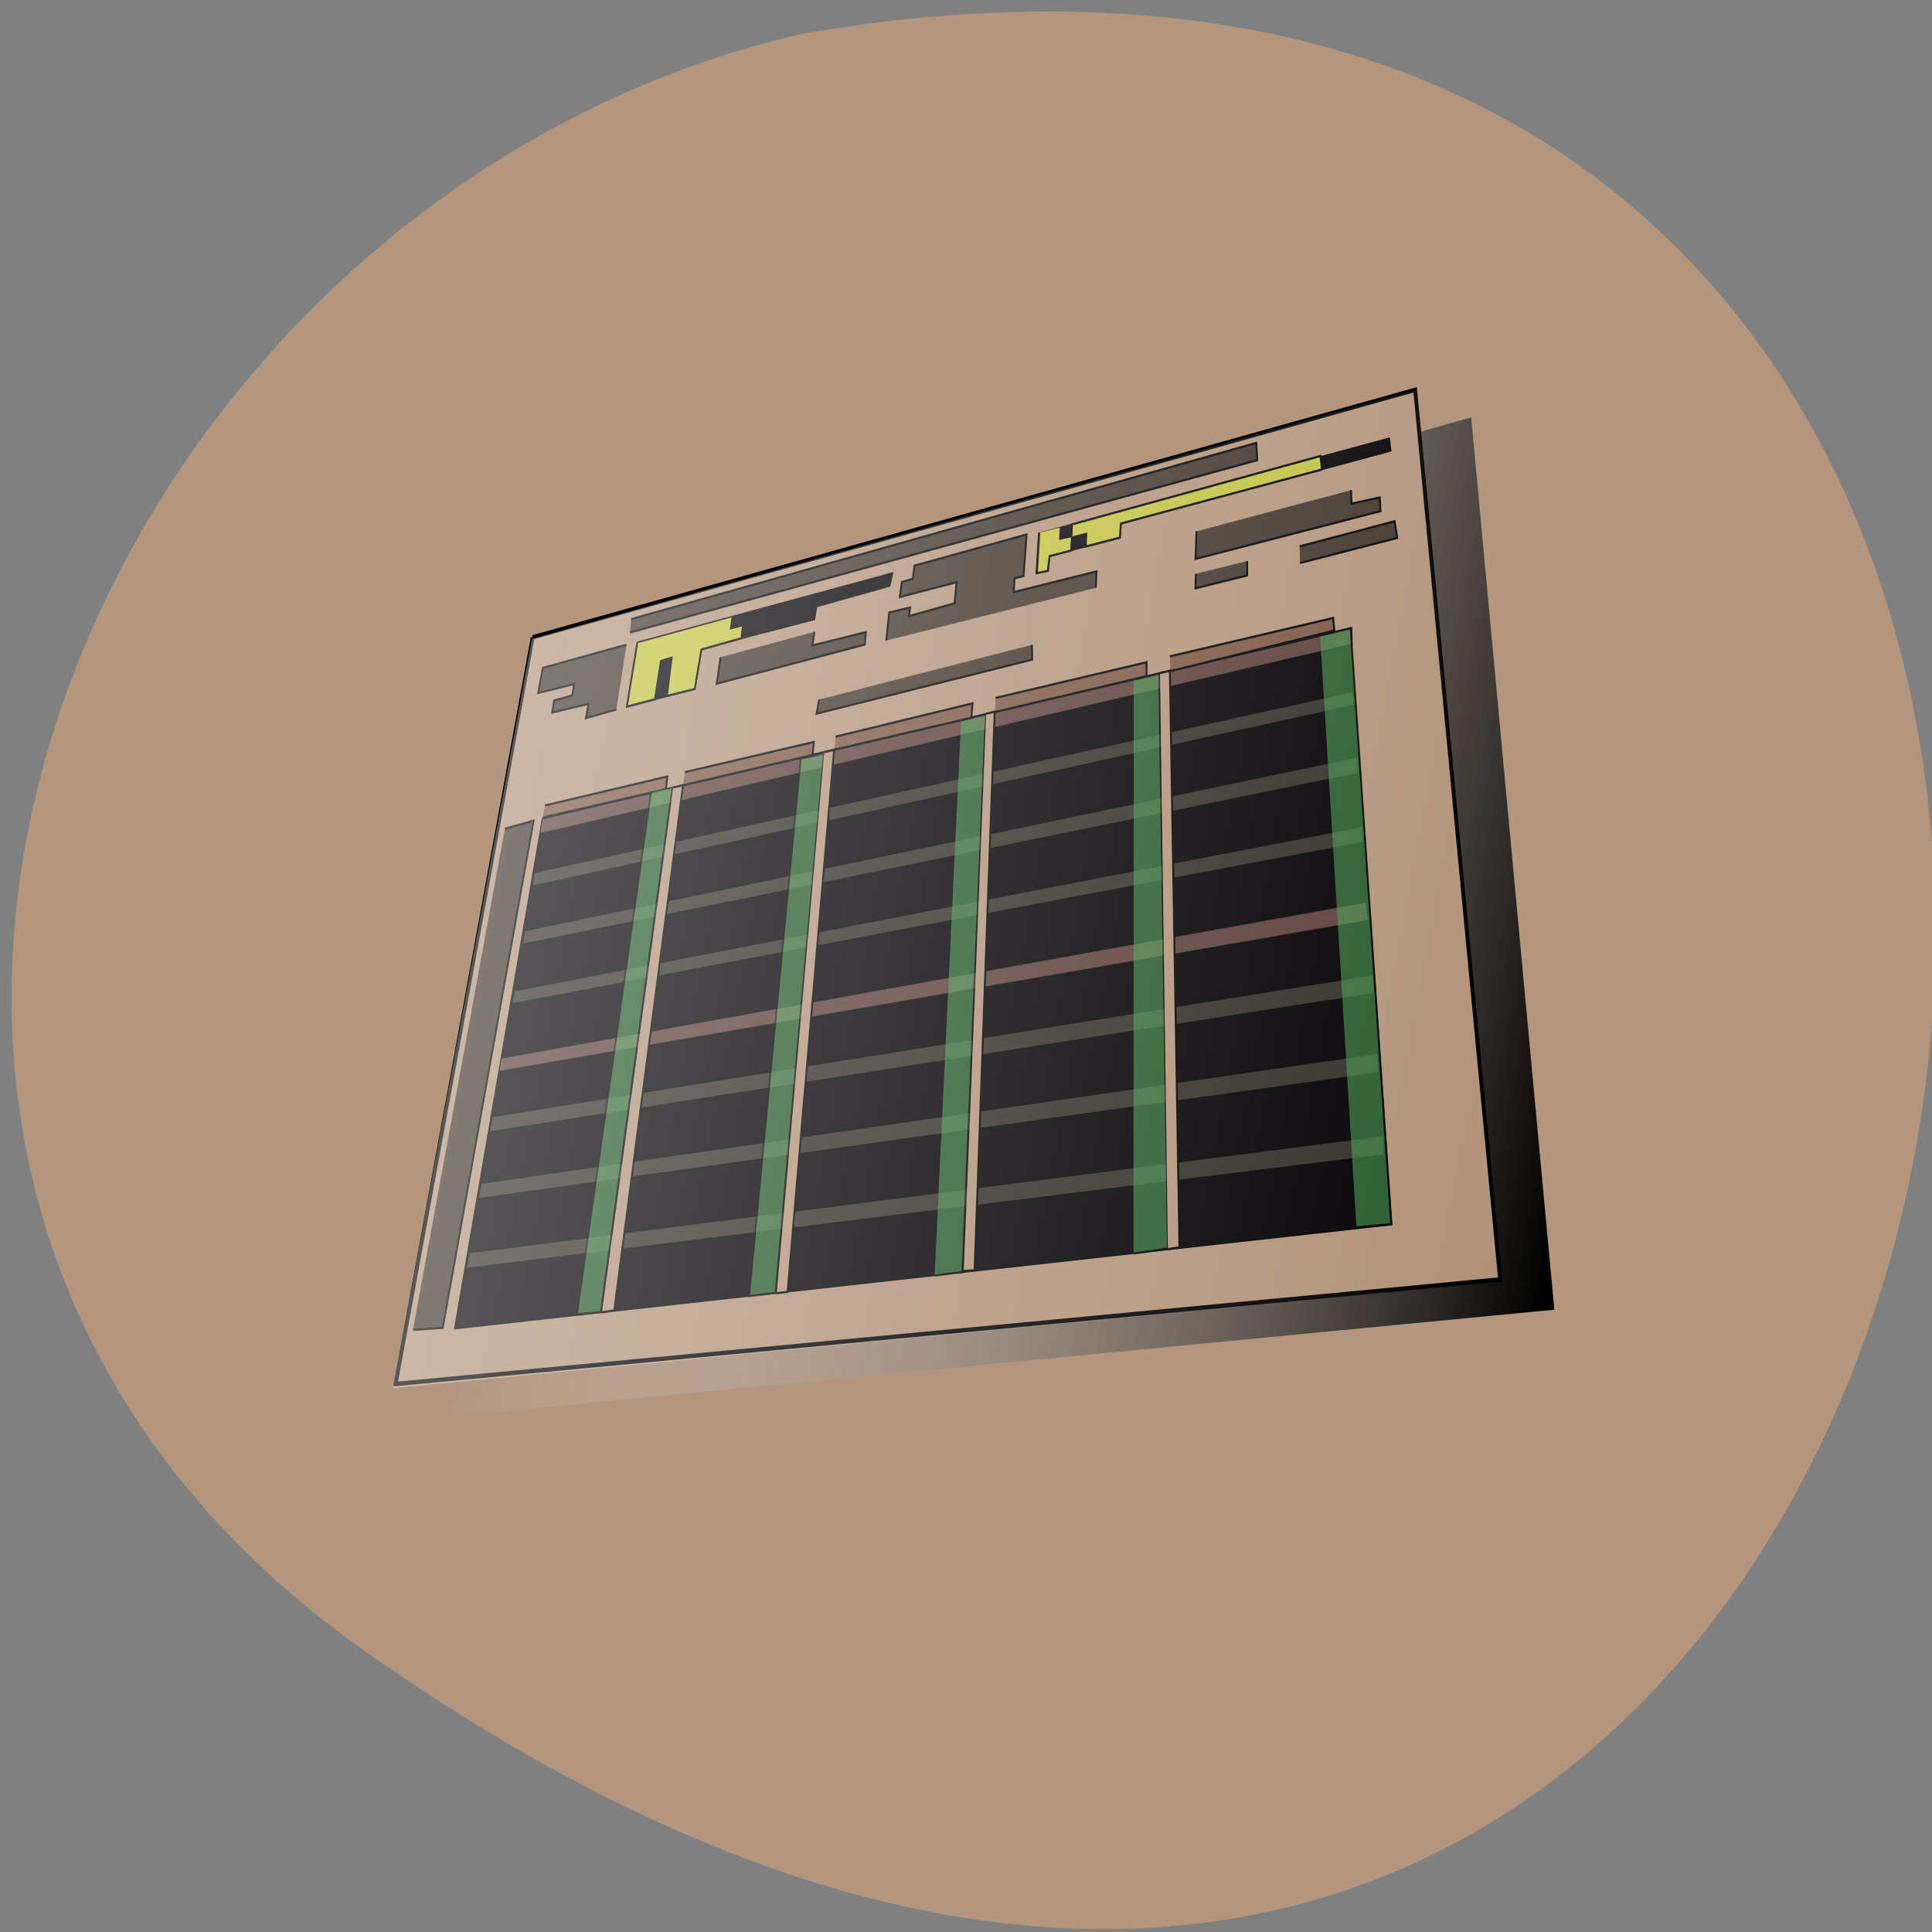 <svg xmlns="http://www.w3.org/2000/svg" xmlns:xlink="http://www.w3.org/1999/xlink" viewBox="0 0 48 48"><rect x="0" y="0" width="48" height="48" fill="#808080" stroke="none"/><defs><g id="4" clip-path="url(#3)"><path d="m 286.65 352.85 l 14.956 299.01 l 15.29 -3.826 l -16.891 -300.14" transform="matrix(0.037 0.007 -0.008 0.043 8.388 2.514)" fill="#44994c" fill-rule="evenodd" stroke="#000" stroke-width="1.25"/></g><g id="7" clip-path="url(#6)"><path d="m 379.71 318.1 l 14.52 -5.421 l 33.714 306.21 l -16.906 4.63 l -31.346 -305.5" transform="matrix(0.037 0.007 -0.008 0.043 8.388 2.514)" fill="#44994c" fill-rule="evenodd" stroke="#000" stroke-width="1.25"/></g><g id="A" clip-path="url(#9)"><path d="m 479.16 279.78 l 15.321 -6.094 l 52.14 313.82 l -17.664 5.02" transform="matrix(0.037 0.007 -0.008 0.043 8.388 2.514)" fill="#44994c" fill-rule="evenodd" stroke="#000" stroke-width="1.25"/></g><g id="D" clip-path="url(#C)"><path d="m 586.24 238.78 l 15.849 -6.088 l 74.997 320 l -21.767 6.501" transform="matrix(0.037 0.007 -0.008 0.043 8.388 2.514)" fill="#44994c" fill-rule="evenodd" stroke="#000" stroke-width="1.25"/></g><g id="G" clip-path="url(#F)"><path d="m 701.76 194.42 l 18.954 -7.314 l 98.25 328.47 l -22.22 5.397" transform="matrix(0.037 0.007 -0.008 0.043 8.388 2.514)" fill="#44994c" fill-rule="evenodd" stroke="#000" stroke-width="1.25"/></g><clipPath id="9"><path d="M 0,0 H48 V48 H0 z"/></clipPath><clipPath id="6"><path d="M 0,0 H48 V48 H0 z"/></clipPath><clipPath id="3"><path d="M 0,0 H48 V48 H0 z"/></clipPath><clipPath id="C"><path d="M 0,0 H48 V48 H0 z"/></clipPath><clipPath id="F"><path d="M 0,0 H48 V48 H0 z"/></clipPath><filter id="1" filterUnits="objectBoundingBox" x="0" y="0" width="48" height="48"><feColorMatrix type="matrix" in="SourceGraphic" values="0 0 0 0 1 0 0 0 0 1 0 0 0 0 1 0 0 0 1 0"/></filter><linearGradient id="H" gradientUnits="userSpaceOnUse" x1="185.4" x2="868.82" gradientTransform="matrix(0.038 0.007 -0.008 0.042 8.388 2.514)"><stop stop-color="#fff" stop-opacity="0.349"/><stop offset="1" stop-color="#fff" stop-opacity="0"/></linearGradient><linearGradient id="0" gradientUnits="userSpaceOnUse" x1="222.96" x2="906.38" gradientTransform="matrix(0.038 0.007 -0.008 0.042 8.388 2.514)"><stop stop-color="#fff" stop-opacity="0"/><stop offset="1" stop-color="#000"/></linearGradient><mask id="8"><g filter="url(#1)"><path fill-opacity="0.604" d="M 0,0 H48 V48 H0 z"/></g></mask><mask id="E"><g filter="url(#1)"><path fill-opacity="0.604" d="M 0,0 H48 V48 H0 z"/></g></mask><mask id="B"><g filter="url(#1)"><path fill-opacity="0.604" d="M 0,0 H48 V48 H0 z"/></g></mask><mask id="5"><g filter="url(#1)"><path fill-opacity="0.604" d="M 0,0 H48 V48 H0 z"/></g></mask><mask id="2"><g filter="url(#1)"><path fill-opacity="0.604" d="M 0,0 H48 V48 H0 z"/></g></mask></defs><path d="m 9.09 41.04 c 42.563 29.949 56.11 -47.938 10.883 -40.21 c -17.988 4.094 -27.934 28.21 -10.883 40.21" fill="#b4967f"/><g fill-rule="evenodd"><path d="m 14.57 16.57 c -1.152 6.207 -2.301 12.414 -3.453 18.621 c 9.168 -0.883 18.332 -1.766 27.5 -2.652 c -0.688 -7.387 -1.379 -14.777 -2.066 -22.17 c -7.328 2.066 -14.656 4.133 -21.98 6.199" fill="url(#0)"/><g stroke="#000" transform="matrix(0.037 0.007 -0.008 0.043 8.388 2.514)"><path d="m 191.25 278.64 c 0.475 143.75 0.828 287.44 1.201 431.21 c 234.63 -58.33 469.26 -116.66 703.79 -174.97 c -54.13 -162.52 -108.35 -325.03 -162.48 -487.55 c -180.88 77.08 -361.64 154.23 -542.52 231.31" fill="#b2937a" stroke-width="2.5"/><g stroke-width="1.25"><g fill="#3f342c"><path d="m 253.76 265.65 l 386.09 -162.43 l -2.716 -9.518 l -384.19 164.39"/><path d="m 254.21 310.11 l -18.699 7.997 l -0.011 -8.235 l -22.549 8.709 l -0.15 -6.946 l 11.179 -4.791 l -0.258 -6.476 l -22.22 8.747 l -0.007 -14.481 l 51.52 -21.802"/></g><path d="m 259.5 270.7 l 157.24 -65.66 l -0.238 7.099 l -45.02 19.215 l 0.246 7.383 l -69.893 28.389 l 0.705 22.968 l -41.865 17.257" fill="#030003"/><path d="m 259.76 270.93 l 0.91 36.422 l 17.325 -7.05 l -0.718 -22.06 l 6.541 -2.866 l 1.513 21.842 l 17.262 -6.859 l -0.444 -22.738 l 24.585 -10.485 l -0.488 -7.525 l -7.559 3.03 l -0.239 -6.388" fill="#c1c140"/><g fill="#3f342c"><path d="m 315.51 269.89 l 0.689 15.186 l 91.31 -37.458 l -0.799 -7.02 l -32.99 13.02 l -0.443 -7.803"/><path d="m 420.96 243.1 l -1.491 -15.962 l 13.03 -5 l 0.238 4.94 l 28.06 -11.951 l -1.26 -12.02 l -35.04 14.255 l -0.494 -8.519 l 6.725 -2.986 l -0.488 -7.525 l 68.969 -29.24 l 3.035 23.497 l -5.516 2.248 l 1.073 7.792 l 51.21 -20.305 l 1.5 9.262"/></g><path d="m 507 166.66 l 3.289 22.732 l 7.082 -2.32 l -1.124 -8.508 l 43.8 -17.57 l -1.232 -8.04 l 166.28 -69.11 l -2.606 -7.092" fill="#030003"/><path d="m 507.23 166.72 l 3.327 22.907 l 6.821 -2.549 l -0.66 -8.312 l 13.26 -5.399 l -0.977 -7.355 l 8.806 -3.594 l 1.143 7.147 l 21.1 -8.566 l -1.01 -7.984 l 123.88 -51.41 l -2.562 -7.371 l -152.97 64.43 l 1.13 6.606 l -7.126 2.599 l -0.869 -6.377" fill="#c1c140"/><g fill="#3f342c"><path d="m 609.05 149.38 l 2.655 15.502 l 114.26 -46.23 l -2.174 -7.524 l -17.561 6.455 l -1.951 -7.47"/><path d="m 613.73 173.15 l 1.474 8.18 l 32.01 -12.68 l -1.761 -8.04"/><path d="m 679.99 156.12 l 60.04 -24.265 l -3.759 -8.988 l -58.52 24.02"/><path d="m 384.6 283.09 l -0.009 8.148 l 133.35 -52.934 l -2 -8.185"/></g><path d="m 219.64 378.51 l 4.58 293.98 l 594.85 -156.93 l -98.76 -328.39" fill="#030003"/><path d="m 196.31 388.43 l 17.637 -7.554 l 2.282 292.63 l -19.08 4.346" fill="#3f342c"/><path d="m 219.64 378.51 l 501.5 -191.38 l 2.232 9.234 l -503.41 191.32" fill="#5b3e3b"/><g fill="#332f2a"><path d="m 220.91 409.35 l 509.11 -187.45 l 2.512 8.103 l -511.25 187.79"/><path d="m 221.9 442.77 l 518.68 -184.65 l 3.206 9.349 l -521.92 183.81"/><path d="m 222.23 477.48 l 530.28 -181.27 l 2.474 9.376 l -532.76 180.04"/></g><path d="m 221.99 516.35 l 541.98 -178.36 l 3.817 10.698 l -545.85 176.09" fill="#5b3e3b"/><g fill="#332f2a"><path d="m 223.14 550.02 l 554.4 -172.22 l 2.818 10.95 l -556.95 170.64"/><path d="m 224.06 588.43 l 565.62 -167.15 l 3.404 11.218 l -568.97 165.34"/><path d="m 224.7 628.43 l 578.7 -161.84 l 2.876 11.212 l -581.56 160.31"/></g></g><g fill="#7a5643"><path d="m 219.42 371.21 l 75.957 -29.1 l 0.634 7.23 l -76.34 28.796" stroke-width="1.257"/><g stroke-width="1.25"><path d="m 306.14 337.85 l 80.08 -30.486 l 0.774 7.388 l -80.28 30.519"/><path d="m 399.72 302.1 l 84.79 -33.06 l 0.946 8.175 l -84.96 32.27"/><path d="m 498.8 263.57 l 93.66 -35.847 l 1.601 7.798 l -93.95 35.983"/><path d="m 606.91 221.95 l 101.18 -38.598 l 2.345 6.863 l -101.71 40.04"/></g></g></g></g><use xlink:href="#4" mask="url(#2)"/><use xlink:href="#7" mask="url(#5)"/><use xlink:href="#A" mask="url(#8)"/><use xlink:href="#D" mask="url(#B)"/><use xlink:href="#G" mask="url(#E)"/><g fill-rule="evenodd"><g fill="#b2937a" stroke="#000" transform="matrix(0.037 0.007 -0.008 0.043 8.388 2.514)"><g stroke-width="1.25"><path d="m 317.63 648 l 7.712 -2.331 l -18.737 -300.39 l -6.03 2.33"/><path d="m 428.7 618.94 l 6.853 -1.921 l -35.24 -307.41 l -6.127 2.347"/><path d="m 547.3 586.76 l 6.949 -1.484 l -54.37 -313.92 l -5.249 2.024"/></g><path d="m 677.07 553.06 l 7.305 -2.265 l -75.8 -320.78 l -6.127 2.347" stroke-width="1.249"/></g><path d="m 13.215 15.871 c -1.148 6.207 -2.301 12.41 -3.453 18.617 c 9.168 -0.883 18.336 -1.766 27.5 -2.648 c -0.688 -7.391 -1.379 -14.781 -2.066 -22.17 c -7.328 2.066 -14.652 4.137 -21.98 6.203" fill="url(#H)"/></g></svg>